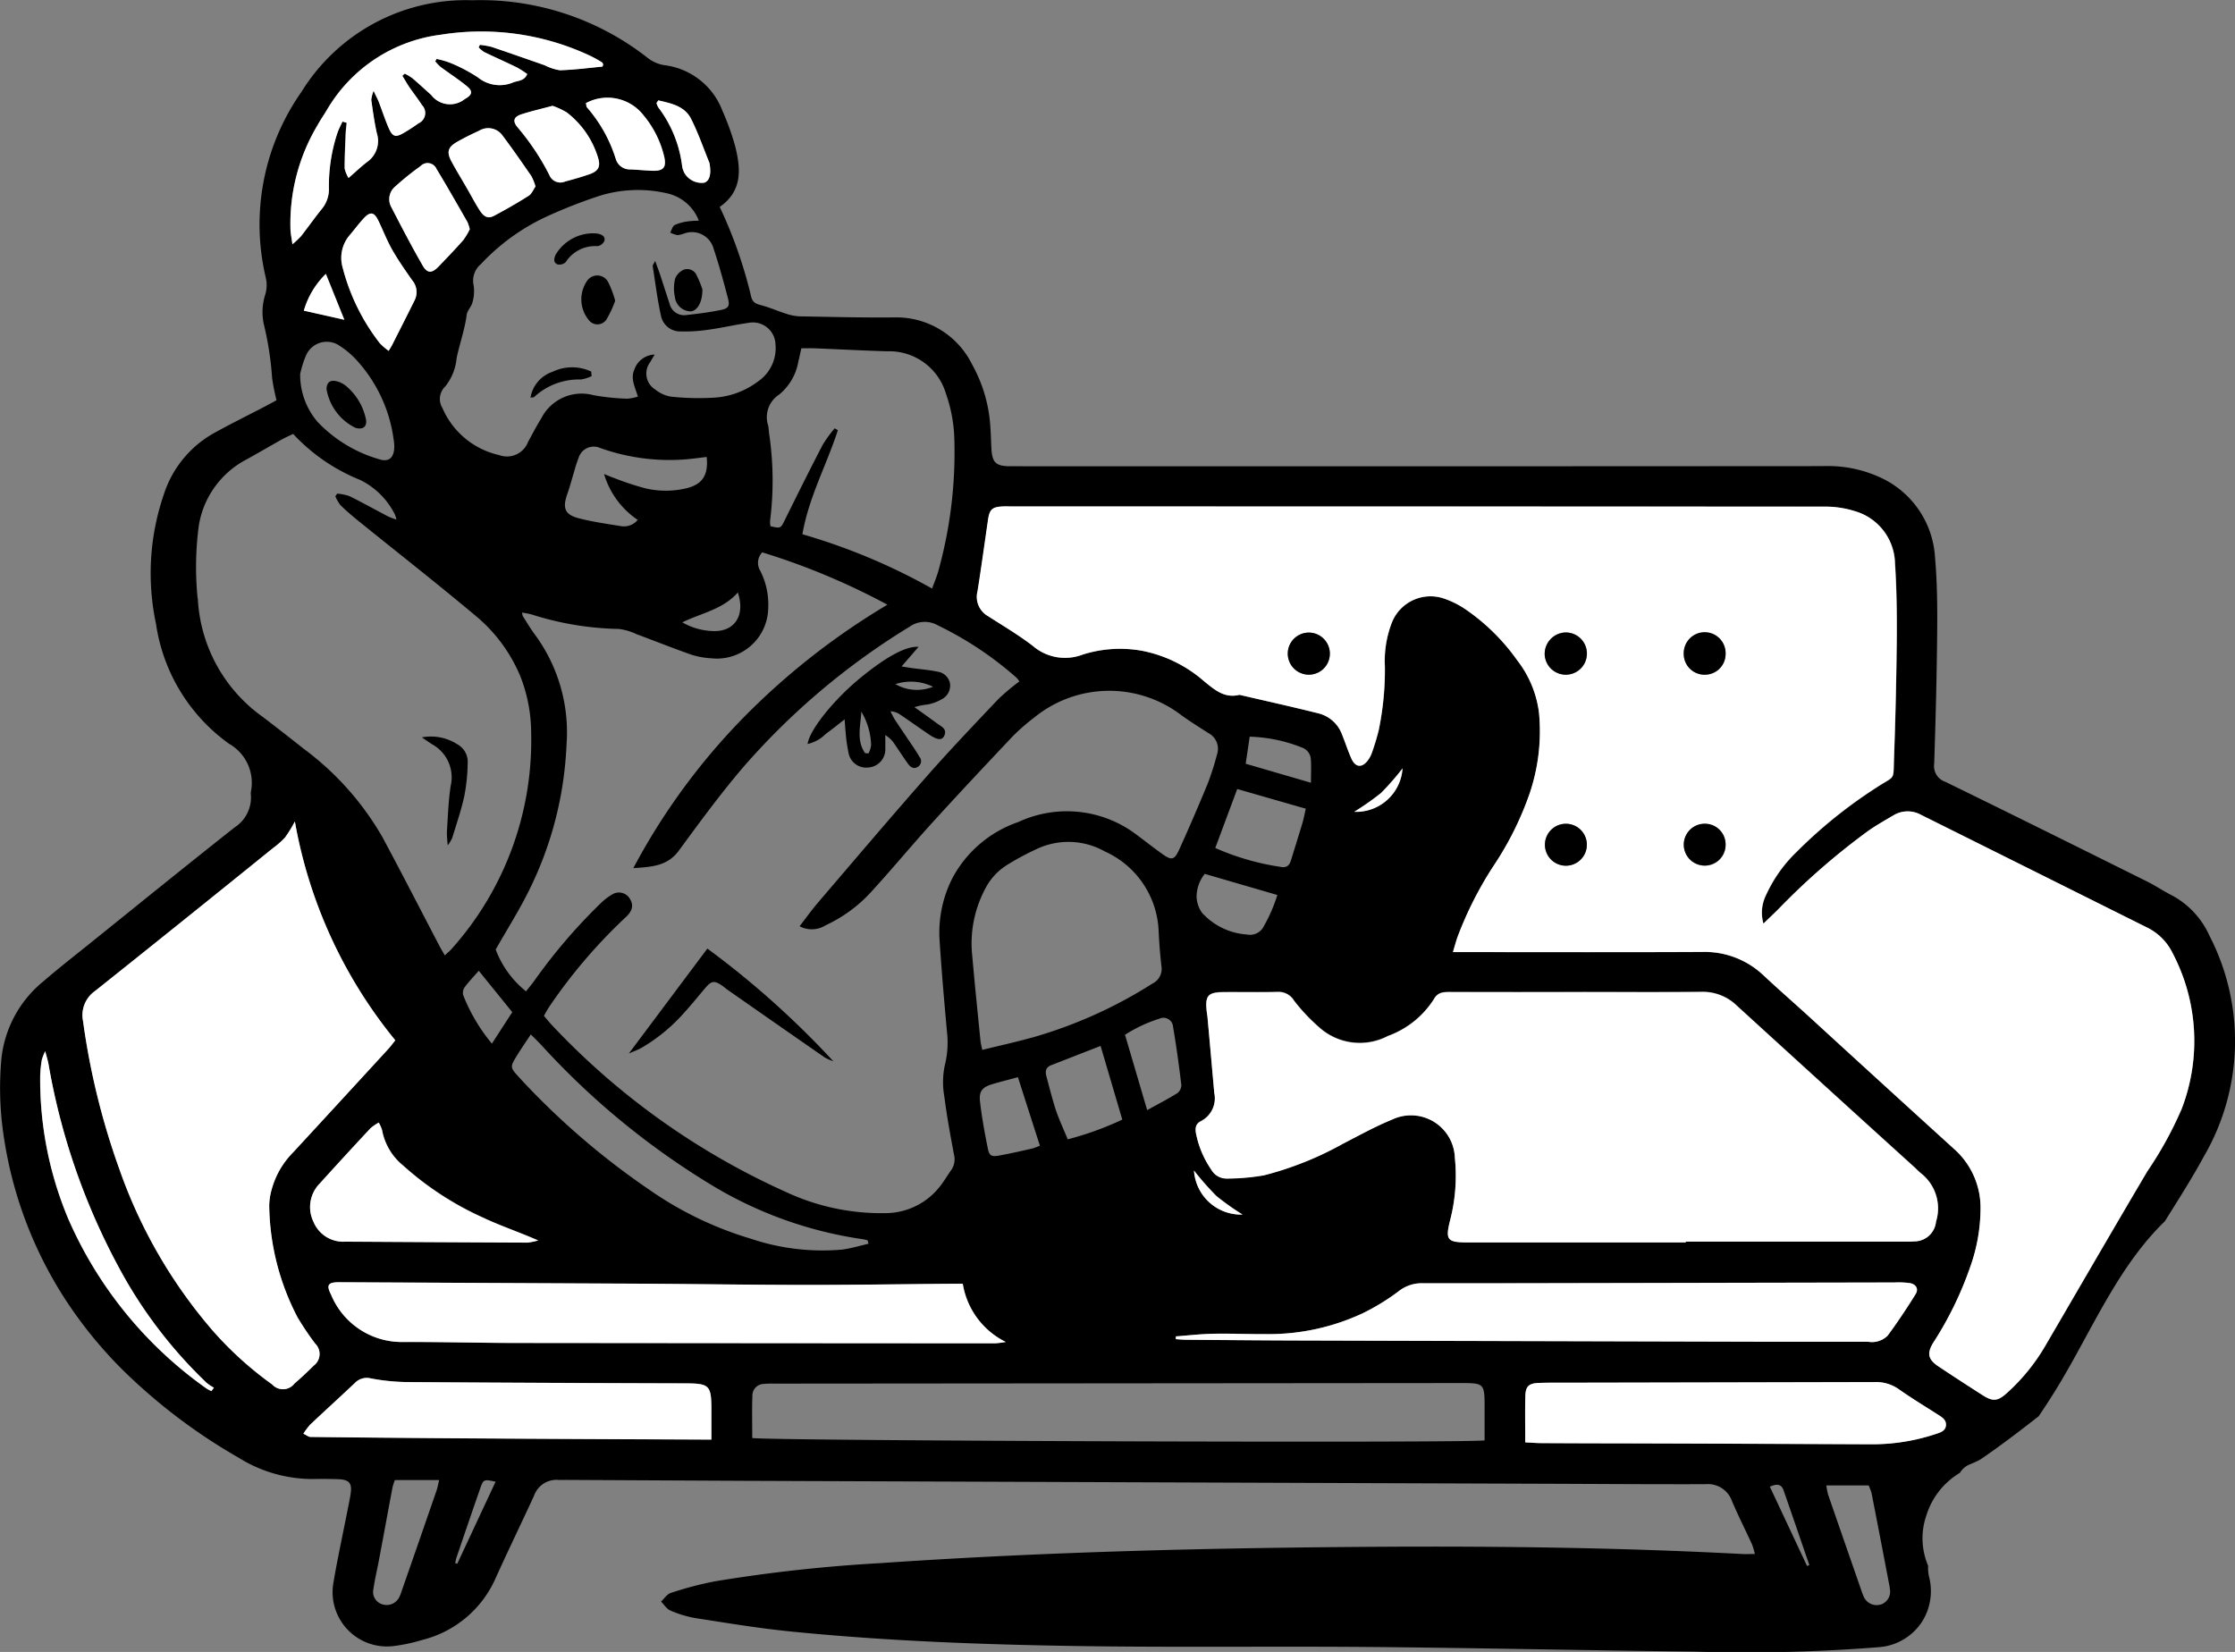 <svg xmlns="http://www.w3.org/2000/svg" width="122.951" height="90.882" viewBox="0 0 122.951 90.882">
  <rect x="0" y="0" width="122.951" height="90.882" fill="#808080" stroke="none"/>
  <g id="Group_3154" data-name="Group 3154" transform="translate(-555.213 -319.804)">
    <path id="Path_13117" data-name="Path 13117" d="M658.131,399.263q-6.918-.031-13.836-.051c-1.423,0-2.846-.006-4.269-.013-.27,0-.539-.023-.907-.041,0-.923-.017-1.747.007-2.571.015-.516.2-.681.738-.7.618-.021,1.239-.013,1.858-.014q8.3-.015,16.59-.034a2.184,2.184,0,0,1,1.351.389c.71.5,1.459.954,2.194,1.423.218.14.44.286.406.584s-.307.377-.544.456a11.071,11.071,0,0,1-3.587.57m.537,8.817a.775.775,0,0,1-.946-.475c-.067-.145-.113-.3-.166-.45q-.891-2.563-1.779-5.127a3.658,3.658,0,0,1-.094-.5h2.326a2.715,2.715,0,0,1,.162.432q.482,2.458.949,4.921a2.722,2.722,0,0,1,.056.339.744.744,0,0,1-.509.863m-4.045-2.124c-.674-1.435-1.347-2.871-2.047-4.361.4-.184.637-.136.752.193.479,1.37.947,2.745,1.42,4.117Zm-17.739-6.912c-.6.16-39.538.025-40.289-.129,0-.775-.019-1.57.009-2.363a.638.638,0,0,1,.636-.612,4.371,4.371,0,0,1,.55-.016l37.813-.032c1.242,0,1.278.037,1.28,1.275,0,.636,0,1.272,0,1.878m-53.1-5.357c-2.134,0-4.27-.061-6.4-.053a4.207,4.207,0,0,1-3.955-2.607c-.277-.537-.159-.684.453-.681q8.264.041,16.529.08c3.076.017,6.151.066,9.227.068,2.571,0,5.141-.04,7.712-.062.25,0,.5,0,.832,0a4.343,4.343,0,0,0,2.366,3.2,5.543,5.543,0,0,1-.586.074q-13.085-.007-26.172-.02M594.346,399c-7.42-.033-14.739-.06-22.056-.146-.1,0-.2-.088-.388-.177a3.911,3.911,0,0,1,.373-.5c.818-.772,1.653-1.527,2.468-2.3a.9.9,0,0,1,.868-.243,11.326,11.326,0,0,0,1.911.2c5.144.037,10.288.053,15.431.074,1.268.005,1.389.119,1.393,1.368,0,.544,0,1.089,0,1.723m-13.98,6.839-.11-.039a2.753,2.753,0,0,1,.067-.3c.435-1.276.868-2.552,1.313-3.825.172-.491.2-.492.84-.353-.709,1.519-1.41,3.018-2.11,4.516m-1.137-4.034q-.952,2.762-1.915,5.519a2.57,2.57,0,0,1-.122.32.775.775,0,0,1-.909.435.711.711,0,0,1-.529-.845c.078-.544.208-1.079.31-1.619.249-1.327.492-2.656.743-3.984a3.567,3.567,0,0,1,.128-.4h2.436c-.057.232-.084.41-.143.577m-9.039-5.836a19.347,19.347,0,0,1-3.261-2.951,27.434,27.434,0,0,1-5.143-8.887,40.11,40.11,0,0,1-2-8.145,1.623,1.623,0,0,1,.665-1.669q4.9-3.907,9.772-7.848a4.855,4.855,0,0,0,.671-.589,7.228,7.228,0,0,0,.541-.881,26.2,26.2,0,0,0,5.522,12.033c-.145.182-.261.346-.4.493q-2.608,2.841-5.222,5.675a4.623,4.623,0,0,0-1.185,2.065,3.26,3.26,0,0,0-.128.877,13.629,13.629,0,0,0,1.567,6.149,15.91,15.91,0,0,0,.959,1.424.8.8,0,0,1-.081,1.219c-.34.341-.693.671-1.057.985a.8.8,0,0,1-1.226.049m-3.346.364a2.063,2.063,0,0,1-.278-.15,22.368,22.368,0,0,1-7.6-9.339,19.8,19.8,0,0,1-1.54-7.851,6.393,6.393,0,0,1,.091-.889,2.866,2.866,0,0,1,.186-.472c.087.339.145.522.18.71a36.519,36.519,0,0,0,4.247,11.868,25.327,25.327,0,0,0,4.451,5.668,2.763,2.763,0,0,0,.4.267Zm-.751-43.6a17.236,17.236,0,0,1,.06-3.984,5,5,0,0,1,2.631-3.67c.643-.354,1.276-.728,1.917-1.086.2-.111.4-.2.646-.317a10.2,10.2,0,0,0,3.677,2.528,4.2,4.2,0,0,1,1.917,1.9,2.4,2.4,0,0,1,.091.283,3.693,3.693,0,0,1-.452-.166c-.712-.372-1.413-.765-2.133-1.121a2.707,2.707,0,0,0-.679-.139c-.034.048-.067.1-.1.147a2.084,2.084,0,0,0,.282.487c.309.306.643.589.981.863,2.124,1.717,4.275,3.4,6.369,5.154a8.64,8.64,0,0,1,2.539,3.384,8.523,8.523,0,0,1,.6,3.1,17.2,17.2,0,0,1-4.343,11.877c-.1.121-.228.221-.407.392-.116-.207-.216-.372-.306-.542-1.042-1.993-2.067-3.995-3.131-5.975A15.9,15.9,0,0,0,571.924,361q-1.107-.878-2.228-1.735a8.506,8.506,0,0,1-3.6-6.527m6.594-26.073c.155-.281.342-.545.506-.821a8.479,8.479,0,0,1,6.278-4.135,14.081,14.081,0,0,1,8.2,1.161,6.849,6.849,0,0,1,.661.367c.032.019.039.077.058.117-.016.04-.031.11-.052.112-.773.075-1.546.175-2.321.2a2.648,2.648,0,0,1-.841-.273c-.975-.339-1.947-.683-2.924-1.011a4.357,4.357,0,0,0-.647-.114l-.069.139a1.612,1.612,0,0,0,.3.253c.6.29,1.207.559,1.805.851a5.56,5.56,0,0,1,.57.365c-.171.391-.509.356-.771.456a1.894,1.894,0,0,1-1.939-.269,8.766,8.766,0,0,0-1.518-.8,4.751,4.751,0,0,0-.761-.221l-.075.133a2.381,2.381,0,0,0,.285.3c.478.355.981.68,1.441,1.055.361.293.315.488-.1.719a1.294,1.294,0,0,1-1.852-.226c-.343-.306-.678-.62-1.027-.918a3,3,0,0,0-.426-.255l-.131.118c.122.2.236.4.367.6.233.341.491.667.712,1.014a.616.616,0,0,1-.187.994,9.509,9.509,0,0,1-.807.527c-.463.27-.624.225-.843-.28-.2-.462-.355-.945-.536-1.415-.062-.159-.145-.309-.289-.614a1.858,1.858,0,0,0-.128.5c.089.613.171,1.229.307,1.832a1.41,1.41,0,0,1-.536,1.582c-.326.248-.62.533-1.021.88a1.78,1.78,0,0,1-.213-.527c0-.64.032-1.281.058-1.923.008-.2.035-.39.055-.587l-.225-.064c-.1.215-.211.424-.287.646a9.251,9.251,0,0,0-.463,3.052,1.7,1.7,0,0,1-.4,1.131c-.389.482-.745.99-1.127,1.479a5.185,5.185,0,0,1-.48.452c-.049-.356-.093-.569-.106-.785a10.549,10.549,0,0,1,1.5-5.787m17.947-.5a5.525,5.525,0,0,1,1.106,2.194c.164.645-.02.862-.673.831-.389-.016-.777-.055-1.166-.073a.8.8,0,0,1-.8-.549,7.9,7.9,0,0,0-1.592-2.862c-.04-.045-.034-.126-.06-.237a2.508,2.508,0,0,1,3.183.7m.8-.846c.693.167,1.439.3,1.8,1.024.39.773.674,1.6,1,2.4a.549.549,0,0,1,.026.134c.076.545-.024.864-.3.97a1.1,1.1,0,0,1-1.1-.54,1.211,1.211,0,0,1-.124-.389,6.68,6.68,0,0,0-1.308-3.212,1.017,1.017,0,0,1-.1-.243l.1-.146m-7.52.765c.544-.175,1.1-.3,1.7-.464a3.9,3.9,0,0,1,.792.369,4.939,4.939,0,0,1,1.7,2.449c.168.52.042.772-.477.95-.434.15-.876.276-1.32.394a.652.652,0,0,1-.869-.352,13.408,13.408,0,0,0-1.751-2.63c-.292-.35-.212-.576.225-.717m.538,3.406a2.954,2.954,0,0,1,.224.563c-.118.169-.206.406-.375.513-.617.392-1.253.756-1.9,1.1-.327.175-.557.08-.8-.3s-.458-.793-.687-1.188c-.286-.5-.585-.982-.856-1.485-.283-.524-.213-.792.288-1.082.4-.229.809-.429,1.223-.622a.966.966,0,0,1,1.292.268c.547.729,1.068,1.48,1.585,2.231M576.74,331.2a.905.905,0,0,1,.215-1.136,15.2,15.2,0,0,1,1.393-1.122.534.534,0,0,1,.88.158c.585.96,1.137,1.941,1.7,2.918a2.428,2.428,0,0,1,.128.4,3.447,3.447,0,0,1-.351.59c-.44.5-.9.979-1.364,1.459-.36.376-.618.389-.875-.057-.605-1.052-1.166-2.131-1.723-3.211m.053,7.566c-.052.1-.114.2-.2.341a3.442,3.442,0,0,1-.487-.42,11.365,11.365,0,0,1-2.044-4.162,1.919,1.919,0,0,1,.4-1.8c.252-.3.485-.611.749-.9.367-.4.583-.362.814.116.26.535.475,1.1.767,1.611.327.574.709,1.119,1.089,1.663a1,1,0,0,1,.147,1.092c-.406.82-.82,1.637-1.233,2.452m-4.866-1.868a4.609,4.609,0,0,1,1.211-2.023c.351.871.677,1.679,1.016,2.522l-2.227-.5m.106,2.494a1.241,1.241,0,0,1,1.848-.562,4.777,4.777,0,0,1,1.075.943,8.036,8.036,0,0,1,1.912,4.257,2.149,2.149,0,0,1,.029.41c-.024.573-.314.816-.854.631a7.554,7.554,0,0,1-3.364-2.047,3.985,3.985,0,0,1-.958-2.634,5.632,5.632,0,0,1,.312-1m23.215-3.187c.12.456.044.579-.431.673-.605.122-1.221.2-1.836.266a.822.822,0,0,1-.941-.629c-.182-.545-.354-1.092-.534-1.636-.068-.2-.146-.4-.258-.713-.086.181-.141.239-.134.287.146.927.26,1.861.464,2.776a1.071,1.071,0,0,0,1.078.82,8.633,8.633,0,0,0,1.5-.092c.75-.1,1.49-.277,2.238-.381a1.243,1.243,0,0,1,1.474,1.174,2.216,2.216,0,0,1-.936,2.033,4.456,4.456,0,0,1-2.556.915,14.155,14.155,0,0,1-2.259-.062,1.834,1.834,0,0,1-.859-.39,1.029,1.029,0,0,1-.287-1.5c.077-.136.159-.269.251-.424a1.218,1.218,0,0,0-1.117.826c-.222.5.03.938.194,1.484a2.447,2.447,0,0,1-.592.118,13.11,13.11,0,0,1-1.845-.192A2.488,2.488,0,0,0,585,342.8c-.265.429-.5.877-.739,1.321a1.241,1.241,0,0,1-1.59.719,4.455,4.455,0,0,1-3.117-2.585.95.95,0,0,1,.156-1.193,2.935,2.935,0,0,0,.624-1.562c.164-.794.449-1.562.552-2.378.03-.236.261-.442.317-.681a2.175,2.175,0,0,0,.065-.938,1.188,1.188,0,0,1,.4-1.169,11.623,11.623,0,0,1,3.543-2.582,27.554,27.554,0,0,1,3.007-1.182,7.131,7.131,0,0,1,3.746-.117,2.433,2.433,0,0,1,1.693,1.492,5.233,5.233,0,0,0-.605.039,2.558,2.558,0,0,0-.723.2c-.122.064-.167.274-.246.418a1.537,1.537,0,0,0,.413.139,1.849,1.849,0,0,0,.4-.106,1.232,1.232,0,0,1,1.575.858c.3.892.546,1.8.784,2.711m3.874,3.5c.058-.22.1-.445.167-.738.283,0,.509-.008.734,0,1.331.054,2.66.125,3.99.164a3.251,3.251,0,0,1,3.23,2.328,8.185,8.185,0,0,1,.46,2.417,24.39,24.39,0,0,1-.881,7.356c-.086.3-.208.588-.34.953a33.588,33.588,0,0,0-7.134-2.988c.355-2.06,1.345-3.833,1.95-5.727l-.176-.1a7.23,7.23,0,0,0-.662.912c-.708,1.364-1.391,2.741-2.073,4.117-.238.479-.226.486-.795.357a1.2,1.2,0,0,1-.021-.315,17.578,17.578,0,0,0-.057-4.8c-.012-.137-.024-.275-.046-.411a1.48,1.48,0,0,1,.6-1.717,3,3,0,0,0,1.055-1.812m-3.327,12.7c.428,1.292-.2,2.176-1.387,2.122a3.611,3.611,0,0,1-1.668-.479c1.08-.527,2.228-.707,3.055-1.643m-2.74-5.756a4.881,4.881,0,0,1-2.385.016,16.3,16.3,0,0,1-1.689-.561c-.143-.049-.282-.111-.545-.215a4.617,4.617,0,0,0,1.85,2.522.979.979,0,0,1-.938.34c-.768-.123-1.542-.233-2.294-.427-.782-.2-.914-.56-.64-1.34.145-.41.253-.831.381-1.247a7.283,7.283,0,0,1,.232-.717.875.875,0,0,1,1.2-.563,11.342,11.342,0,0,0,4.806.615c.334-.032.668-.078,1.046-.124.106.965-.218,1.48-1.025,1.7m-9.289,32.433c-.514-.557-.509-.57-.107-1.223.225-.365.469-.717.747-1.14.238.239.417.409.584.59a42.288,42.288,0,0,0,9.15,7.568,22.12,22.12,0,0,0,8.543,3.11,2.06,2.06,0,0,1,.254.064l.045.185c-.483.11-.962.257-1.451.321a12.351,12.351,0,0,1-5.024-.6,19.471,19.471,0,0,1-5.616-2.717,41.549,41.549,0,0,1-7.124-6.154m-3-4.961c.214-.293.469-.555.777-.907l1.843,2.275c-.379.588-.734,1.136-1.12,1.731a9.658,9.658,0,0,1-1.578-2.662.532.532,0,0,1,.078-.437m1.11,12.715c.748.345,1.526.626,2.29.937.164.067.329.137.648.27a3.7,3.7,0,0,1-.573.12q-5.02-.021-10.041-.053a1.768,1.768,0,0,1-1.753-1.1,1.848,1.848,0,0,1,.356-2.106q1.385-1.531,2.792-3.039a2.8,2.8,0,0,1,.45-.306,1.883,1.883,0,0,1,.177.4,3.3,3.3,0,0,0,1.171,1.969,16.987,16.987,0,0,0,4.484,2.9m29.259-29.727a1.364,1.364,0,0,1,.146.194,12.432,12.432,0,0,0-1.147.961c-1.342,1.415-2.689,2.828-3.977,4.292-2.017,2.292-3.992,4.623-5.978,6.943-.339.4-.641.824-.989,1.272a1.42,1.42,0,0,0,1.432-.052,7.837,7.837,0,0,0,2.49-1.819c1.164-1.267,2.261-2.6,3.419-3.87,1.436-1.58,2.9-3.136,4.363-4.686a11.027,11.027,0,0,1,1.192-1.044,6.528,6.528,0,0,1,8.1-.144c.484.35.99.666,1.493.988a.974.974,0,0,1,.474,1.18,14.987,14.987,0,0,1-.5,1.572q-.758,1.847-1.583,3.665c-.263.578-.418.6-.942.223-.486-.346-.954-.718-1.433-1.073a6.337,6.337,0,0,0-6.47-.674,6.492,6.492,0,0,0-3.634,3.1,6.6,6.6,0,0,0-.695,3.471c.107,1.65.251,3.3.4,4.944a5.212,5.212,0,0,1-.123,1.9,4.475,4.475,0,0,0-.018,1.7c.136,1.069.332,2.132.531,3.192a1.035,1.035,0,0,1-.157.846c-.2.282-.373.58-.584.851a3.81,3.81,0,0,1-3.033,1.514,12.4,12.4,0,0,1-5.477-1.166,40.345,40.345,0,0,1-12.824-9.13c-.157-.166-.3-.344-.483-.555a5.619,5.619,0,0,1,.307-.527,29.125,29.125,0,0,1,4.148-4.863c.41-.357.487-.685.289-1.023a.7.7,0,0,0-.949-.293,3.29,3.29,0,0,0-.657.493,30.653,30.653,0,0,0-3.711,4.339c-.134.179-.278.351-.414.522a5.353,5.353,0,0,1-1.668-2.3c.633-1.115,1.311-2.183,1.864-3.313a19.858,19.858,0,0,0,2.032-7.952,9.067,9.067,0,0,0-1.721-6.036c-.248-.33-.457-.688-.681-1.035a.776.776,0,0,1-.042-.2,4.639,4.639,0,0,1,.515.1,16.789,16.789,0,0,0,4.807.8,3.1,3.1,0,0,1,.975.288c1.011.374,2.011.776,3.028,1.132a4.378,4.378,0,0,0,1.082.194,2.824,2.824,0,0,0,3.133-2.753,4.094,4.094,0,0,0-.44-2.065.833.833,0,0,1,.11-1.01,37.982,37.982,0,0,1,6.887,2.88,39.161,39.161,0,0,0-7.939,6.232,35.812,35.812,0,0,0-6.038,8.26c1.046-.068,1.879-.119,2.5-.958,1.127-1.535,2.253-3.077,3.486-4.526a39.082,39.082,0,0,1,9.216-7.8,1.443,1.443,0,0,1,1.551-.071,19.056,19.056,0,0,1,4.342,2.894m18.569,7.35a14.61,14.61,0,0,0,1.47-1.029,14.221,14.221,0,0,0,1.187-1.357,2.556,2.556,0,0,1-2.657,2.386m-4.236,4.589a8.6,8.6,0,0,1-.817,1.843.854.854,0,0,1-.857.331,3.662,3.662,0,0,1-2.469-1.194,1.63,1.63,0,0,1-.3-.878,2.041,2.041,0,0,1,.448-1.264l3.992,1.162m-1.739-7.217c.071-.477.138-.933.22-1.492a8.41,8.41,0,0,1,2.883.6.732.732,0,0,1,.48.619c.031.4.008.807.008,1.315l-3.591-1.046m3.307,2.473c-.074.324-.121.586-.2.841-.2.66-.406,1.314-.606,1.972-.081.269-.206.445-.536.395a13.976,13.976,0,0,1-3.638-1.045c.412-1.108.794-2.131,1.208-3.245l3.768,1.082m33.446,23.8c-.183.015-.367.01-.552.01H647.948v.041H635.959c-1.146,0-1.245-.132-.967-1.241a9.754,9.754,0,0,0,.255-3.417,2.416,2.416,0,0,0-3.449-2.1c-.932.379-1.819.873-2.716,1.334a18.073,18.073,0,0,1-4.338,1.733,12.2,12.2,0,0,1-2.044.179.97.97,0,0,1-.856-.5,5.33,5.33,0,0,1-.829-1.95c-.06-.294-.047-.555.256-.707a1.414,1.414,0,0,0,.741-1.563q-.184-2.093-.374-4.184c-.008-.092-.029-.182-.038-.273-.1-.889.055-1.078.943-1.084.987-.008,1.975.014,2.962-.01a.992.992,0,0,1,.9.485,10.124,10.124,0,0,0,1.361,1.448,3.335,3.335,0,0,0,3.8.492,5.017,5.017,0,0,0,2.534-2.033c.212-.376.523-.386.877-.386q3.687.007,7.372,0c2.159,0,4.318.012,6.477-.008a2.683,2.683,0,0,1,1.927.753q4.908,4.484,9.835,8.947a3.622,3.622,0,0,0,.3.281,2.448,2.448,0,0,1,.829,2.661,1.2,1.2,0,0,1-1.229,1.084M620.9,384.2a16.031,16.031,0,0,0,1.232,1.4,14.1,14.1,0,0,0,1.439,1.021A2.589,2.589,0,0,1,620.9,384.2m1.041,8.979c.964-.019,1.928.024,2.893.019a12.2,12.2,0,0,0,5.341-1.144,12.066,12.066,0,0,0,1.988-1.218,2.032,2.032,0,0,1,1.321-.436c3.605.005,7.211-.006,10.815-.012q7.579-.015,15.155-.031a4.79,4.79,0,0,1,.823.034c.344.061.5.319.318.608-.482.778-.991,1.543-1.535,2.281a1.222,1.222,0,0,1-1.078.338c-1.676-.005-3.352,0-5.028,0q-13.363-.033-26.728-.07c-1.928-.007-3.857-.025-5.786-.041-.18,0-.361-.02-.54-.031l0-.15c.682-.05,1.361-.131,2.043-.144m-2.906-17.354a.533.533,0,0,1,.709.467c.179,1.061.326,2.128.455,3.2a.57.57,0,0,1-.22.449c-.5.312-1.024.582-1.66.933l-1.22-4.144a7.9,7.9,0,0,1,1.936-.9m-6.62,7a3.144,3.144,0,0,1-.409.155c-.6.137-1.2.274-1.813.386-.441.08-.557.026-.643-.4-.172-.852-.329-1.71-.427-2.572-.065-.566.131-.789.675-.952.473-.141.955-.26,1.411-.383.414,1.29.8,2.5,1.207,3.762m4.533-1.429a17.142,17.142,0,0,1-3,1.084c-.229-.559-.471-1.07-.65-1.6-.2-.607-.352-1.233-.52-1.852-.072-.266-.057-.5.251-.623.874-.339,1.745-.681,2.726-1.063l1.195,4.057m-5.035-4.5c-.856.239-1.727.429-2.67.661-.053-.262-.091-.392-.1-.525-.151-1.528-.312-3.056-.443-4.588a6.4,6.4,0,0,1,.728-3.792,3.324,3.324,0,0,1,1.21-1.289,15.144,15.144,0,0,1,1.695-.9,4.079,4.079,0,0,1,3.649.175,5.019,5.019,0,0,1,2.965,4.39c.031.641.08,1.283.154,1.921a.9.9,0,0,1-.49.956,25.143,25.143,0,0,1-6.693,2.994m-2.926-24.552c.21-1.314.389-2.635.581-3.953.082-.561.232-.7.8-.726.183-.009.367,0,.551,0q22.323,0,44.646.01a5.437,5.437,0,0,1,1.687.249,3.051,3.051,0,0,1,2.207,2.871c.091,1.374.107,2.755.094,4.132q-.03,3.274-.15,6.544c-.047,1.32.087.967-.922,1.628a26.2,26.2,0,0,0-4.446,3.577,7.764,7.764,0,0,0-1.693,2.409,2.167,2.167,0,0,0-.124,1.531c.325-.314.571-.546.812-.784a38.171,38.171,0,0,1,4.98-4.338c.433-.3.893-.561,1.348-.828a1.507,1.507,0,0,1,1.515-.046q6.227,3.1,12.452,6.208a3.04,3.04,0,0,1,1.387,1.382,10.4,10.4,0,0,1,.51,8.6,20.537,20.537,0,0,1-1.89,3.432c-1.892,3.2-3.756,6.422-5.631,9.633a10.784,10.784,0,0,1-2.082,2.553c-.511.464-.776.492-1.345.128q-1.218-.778-2.424-1.58c-.58-.386-.658-.722-.276-1.333a19.172,19.172,0,0,0,2.016-4.138,9.672,9.672,0,0,0,.57-3.172,4.321,4.321,0,0,0-1.437-3.306q-4.053-3.682-8.09-7.384c-.8-.727-1.611-1.436-2.4-2.172a4.7,4.7,0,0,0-3.376-1.3c-4.272.021-8.544.008-12.816.008h-.908c.115-.375.179-.635.273-.882a20.081,20.081,0,0,1,1.962-3.861,17.39,17.39,0,0,0,1.992-3.995,10.681,10.681,0,0,0,.513-4.415,5.856,5.856,0,0,0-1.2-2.9,11.293,11.293,0,0,0-2.771-2.756,4.939,4.939,0,0,0-1.216-.628,2.286,2.286,0,0,0-2.906,1.3,5.838,5.838,0,0,0-.387,2.431,16.479,16.479,0,0,1-.338,3.489,12.478,12.478,0,0,1-.378,1.25,1.534,1.534,0,0,1-.227.424c-.315.415-.676.387-.892-.09-.2-.439-.342-.9-.525-1.345a1.859,1.859,0,0,0-1.287-1.156c-1.445-.362-2.9-.683-4.352-1.022-.82.207-1.356-.266-1.939-.738a7.3,7.3,0,0,0-3.424-1.685,6.809,6.809,0,0,0-3.272.213,2.713,2.713,0,0,1-2.737-.483c-.783-.6-1.634-1.1-2.466-1.637a1.219,1.219,0,0,1-.577-1.354m52.29,53.589a3.915,3.915,0,0,1-.306-1.507,3.847,3.847,0,0,1,.16-1.092l.008-.025c.019-.06.037-.122.058-.182a4.167,4.167,0,0,1,1.77-2.263c.023-.013.044-.028.066-.043a1.108,1.108,0,0,1,.588-.477c.17-.069.335-.147.5-.229,1.113-.755,2.18-1.573,3.241-2.4.432-.64.852-1.29,1.243-1.951,1.8-3.045,3.192-6.346,5.7-8.779.736-1.181,1.488-2.351,2.149-3.571a12.628,12.628,0,0,0,.293-12.157,4.68,4.68,0,0,0-2.09-2.217c-.449-.228-.869-.515-1.321-.74-3.7-1.839-7.4-3.68-11.117-5.493a.909.909,0,0,1-.605-.991c.081-2.432.143-4.867.165-7.3.012-1.354,0-2.714-.12-4.06a5.161,5.161,0,0,0-2.948-4.361,6.89,6.89,0,0,0-3.206-.652q-22.047.015-44.1.007c-.229,0-.459,0-.688,0-.728-.02-.92-.209-.966-.955-.022-.366-.025-.735-.053-1.1a8.037,8.037,0,0,0-1.011-3.548,4.643,4.643,0,0,0-4.238-2.586c-1.745.019-3.491-.027-5.237-.058a2.633,2.633,0,0,1-.728-.135c-.476-.15-.935-.358-1.417-.482-.274-.071-.449-.155-.528-.444a24.966,24.966,0,0,0-1.736-4.96c1.274-.882,1.159-2.116.846-3.36a14.248,14.248,0,0,0-.7-1.94,3.929,3.929,0,0,0-3.206-2.5,2,2,0,0,1-.866-.369,14.882,14.882,0,0,0-9.681-3.2,10.625,10.625,0,0,0-9.4,5.039,12.678,12.678,0,0,0-1.959,10.242,1.827,1.827,0,0,1-.022.874,3.183,3.183,0,0,0-.1,1.631,17.462,17.462,0,0,1,.464,2.981,11.174,11.174,0,0,0,.244,1.239c-.228.123-.426.231-.626.337-.957.5-1.926.975-2.868,1.5A5.948,5.948,0,0,0,564.227,347a13.362,13.362,0,0,0-.43,7.134,9.858,9.858,0,0,0,4.016,6.588,2.47,2.47,0,0,1,1.2,2.654.572.572,0,0,0,0,.137,1.954,1.954,0,0,1-.893,1.81c-2.667,2.107-5.307,4.247-7.954,6.378-.858.691-1.73,1.369-2.563,2.089a6.343,6.343,0,0,0-2.312,4.254,17.809,17.809,0,0,0,.147,4.4,22.5,22.5,0,0,0,3.489,9.033,23.928,23.928,0,0,0,2.974,3.634,31.219,31.219,0,0,0,6.458,4.9,7.669,7.669,0,0,0,4.117,1.162q.654-.013,1.309.009c.658.021.813.214.709.858-.036.227-.083.453-.128.677-.274,1.4-.579,2.789-.817,4.192a2.99,2.99,0,0,0,3.346,3.45,9.4,9.4,0,0,0,1.548-.334,5.985,5.985,0,0,0,4.026-3.377c.688-1.528,1.424-3.035,2.123-4.559a1.309,1.309,0,0,1,1.345-.867c.16.007.321,0,.482,0q4.926.026,9.853.05,22.047.084,44.095.162c2.894.011,5.788.031,8.682.023a1.4,1.4,0,0,1,1.444.933c.342.8.736,1.582,1.1,2.375a4.1,4.1,0,0,1,.158.533c-.294,0-.5.01-.7,0-6.539-.344-13.083-.434-19.63-.4-9.257.053-18.509.265-27.747.9a84.98,84.98,0,0,0-9.172,1.01,19.512,19.512,0,0,0-2.39.633c-.207.065-.358.311-.534.475.169.169.31.407.514.492a6.011,6.011,0,0,0,1.38.417c1.746.271,3.493.562,5.25.737,5.26.526,10.541.72,15.823.8,5.419.082,10.839.005,16.259.054,5.879.053,11.757.187,17.636.251a92.235,92.235,0,0,0,10.12-.242,3.106,3.106,0,0,0,2.4-1.421,3.153,3.153,0,0,0,.374-2.451,2.2,2.2,0,0,1-.052-.606"/>
    <path id="Path_13118" data-name="Path 13118" d="M644.253,354.477a1.135,1.135,0,0,0,1.17-1.1,1.151,1.151,0,1,0-1.17,1.1m1.171,9.359a1.15,1.15,0,1,0-1.188,1.15,1.128,1.128,0,0,0,1.188-1.15M623.652,353.3a1.157,1.157,0,1,0-1.173,1.174,1.144,1.144,0,0,0,1.173-1.174m12.969,11.684a1.153,1.153,0,1,0,.033-2.306,1.153,1.153,0,1,0-.033,2.306m.008-12.831a1.161,1.161,0,1,0,.018,2.323,1.161,1.161,0,0,0-.018-2.323M647.5,368.173c.325-.314.571-.546.812-.784a38.162,38.162,0,0,1,4.98-4.337c.433-.3.893-.562,1.348-.829a1.507,1.507,0,0,1,1.515-.046q6.225,3.1,12.451,6.208A3.043,3.043,0,0,1,670,369.768a10.394,10.394,0,0,1,.509,8.6,20.458,20.458,0,0,1-1.889,3.432c-1.892,3.2-3.756,6.422-5.631,9.633a10.792,10.792,0,0,1-2.082,2.553c-.511.464-.776.492-1.345.128q-1.22-.778-2.425-1.579c-.58-.387-.657-.723-.275-1.333a19.262,19.262,0,0,0,2.016-4.139,9.671,9.671,0,0,0,.569-3.172,4.317,4.317,0,0,0-1.436-3.306q-4.053-3.682-8.09-7.384c-.8-.727-1.611-1.436-2.4-2.172a4.692,4.692,0,0,0-3.375-1.3c-4.272.021-8.544.008-12.816.008h-.908c.115-.375.178-.635.273-.882A20.019,20.019,0,0,1,632.654,365,17.418,17.418,0,0,0,634.646,361a10.7,10.7,0,0,0,.513-4.415,5.877,5.877,0,0,0-1.2-2.9,11.311,11.311,0,0,0-2.771-2.756,4.942,4.942,0,0,0-1.216-.628,2.289,2.289,0,0,0-2.907,1.3,5.854,5.854,0,0,0-.386,2.431,16.43,16.43,0,0,1-.339,3.49,12.636,12.636,0,0,1-.377,1.25,1.545,1.545,0,0,1-.227.423c-.315.415-.676.387-.892-.09-.2-.438-.342-.9-.525-1.345a1.859,1.859,0,0,0-1.287-1.155c-1.445-.362-2.9-.684-4.352-1.022-.821.206-1.356-.267-1.94-.739a7.275,7.275,0,0,0-3.422-1.684,6.8,6.8,0,0,0-3.272.212,2.71,2.71,0,0,1-2.737-.483c-.783-.6-1.635-1.105-2.466-1.637a1.218,1.218,0,0,1-.577-1.354c.21-1.314.389-2.634.581-3.952.082-.562.232-.7.8-.727.183-.009.367,0,.55,0q22.325,0,44.647.01a5.434,5.434,0,0,1,1.687.249,3.051,3.051,0,0,1,2.206,2.871c.092,1.374.108,2.755.1,4.132q-.031,3.274-.15,6.544c-.047,1.32.087.967-.922,1.628a26.213,26.213,0,0,0-4.446,3.577,7.745,7.745,0,0,0-1.692,2.409,2.168,2.168,0,0,0-.124,1.531" transform="translate(4.717 2.445)" fill="#fff"/>
    <path id="Path_13119" data-name="Path 13119" d="M642.176,383.369H630.187c-1.146,0-1.245-.133-.967-1.241a9.761,9.761,0,0,0,.255-3.418,2.416,2.416,0,0,0-3.449-2.1c-.932.38-1.819.874-2.716,1.335a18.074,18.074,0,0,1-4.338,1.733,12.084,12.084,0,0,1-2.045.178.966.966,0,0,1-.855-.494,5.309,5.309,0,0,1-.83-1.951c-.06-.294-.047-.554.256-.707a1.412,1.412,0,0,0,.741-1.562q-.184-2.093-.374-4.184c-.008-.092-.029-.182-.038-.273-.1-.889.055-1.078.941-1.084.988-.008,1.976.014,2.963-.01a.99.99,0,0,1,.9.485,10.117,10.117,0,0,0,1.361,1.447,3.335,3.335,0,0,0,3.8.493,5.019,5.019,0,0,0,2.534-2.035c.212-.376.523-.386.877-.385q3.687.007,7.372,0c2.16,0,4.318.013,6.478-.008a2.683,2.683,0,0,1,1.927.753q4.908,4.484,9.835,8.947a3.824,3.824,0,0,0,.3.281,2.448,2.448,0,0,1,.829,2.66,1.2,1.2,0,0,1-1.229,1.084c-.183.015-.367.009-.552.009H642.176Z" transform="translate(5.772 4.79)" fill="#fff"/>
    <path id="Path_13120" data-name="Path 13120" d="M571.037,361.037a26.188,26.188,0,0,0,5.523,12.033c-.146.182-.262.346-.4.493q-2.606,2.841-5.222,5.675a4.617,4.617,0,0,0-1.185,2.065,3.355,3.355,0,0,0-.128.877,13.645,13.645,0,0,0,1.566,6.147,15.825,15.825,0,0,0,.96,1.425.8.8,0,0,1-.081,1.219q-.51.511-1.057.985a.8.8,0,0,1-1.226.048,19.338,19.338,0,0,1-3.262-2.95,27.431,27.431,0,0,1-5.142-8.887,40.064,40.064,0,0,1-2-8.145,1.624,1.624,0,0,1,.665-1.669q4.9-3.907,9.772-7.848a4.925,4.925,0,0,0,.671-.589,7.162,7.162,0,0,0,.541-.881" transform="translate(0.399 3.967)" fill="#fff"/>
    <path id="Path_13121" data-name="Path 13121" d="M606.59,384.241a4.338,4.338,0,0,0,2.366,3.2,5.886,5.886,0,0,1-.588.075q-13.085-.007-26.171-.02c-2.135,0-4.27-.061-6.405-.053a4.208,4.208,0,0,1-3.955-2.607c-.276-.537-.159-.684.453-.681q8.266.041,16.529.08c3.076.017,6.152.066,9.228.068,2.571,0,5.141-.039,7.712-.062.25,0,.5,0,.832,0" transform="translate(1.586 6.191)" fill="#fff"/>
    <path id="Path_13122" data-name="Path 13122" d="M614.218,387.134c.681-.05,1.361-.132,2.043-.143.964-.019,1.928.024,2.893.019a12.237,12.237,0,0,0,5.341-1.144,11.942,11.942,0,0,0,1.988-1.219,2.04,2.04,0,0,1,1.322-.435c3.605.005,7.21-.006,10.815-.012q7.577-.016,15.154-.031a4.679,4.679,0,0,1,.823.034c.345.061.5.319.319.608-.482.778-.992,1.543-1.535,2.28a1.219,1.219,0,0,1-1.077.339c-1.676-.005-3.352,0-5.028,0q-13.365-.033-26.728-.07c-1.928-.007-3.858-.025-5.786-.041-.181,0-.361-.021-.542-.031,0-.05,0-.1,0-.15" transform="translate(5.676 6.192)" fill="#fff"/>
    <path id="Path_13123" data-name="Path 13123" d="M631.756,392.485c0-.923-.018-1.747.007-2.571.015-.516.2-.681.737-.7.619-.021,1.24-.013,1.859-.014q8.3-.015,16.59-.034a2.184,2.184,0,0,1,1.351.389c.71.5,1.459.954,2.193,1.423.218.14.44.286.406.584s-.307.377-.545.456a11.061,11.061,0,0,1-3.586.57q-6.917-.031-13.836-.051c-1.423,0-2.846-.006-4.269-.013-.27,0-.539-.023-.907-.041" transform="translate(7.363 6.673)" fill="#fff"/>
    <path id="Path_13124" data-name="Path 13124" d="M592.882,392.352c-7.42-.033-14.738-.06-22.056-.146-.1,0-.2-.088-.388-.177a3.737,3.737,0,0,1,.373-.5c.819-.773,1.653-1.527,2.468-2.3a.9.9,0,0,1,.868-.243,11.558,11.558,0,0,0,1.911.2q7.715.054,15.431.073c1.268.005,1.389.119,1.393,1.367,0,.545,0,1.089,0,1.724" transform="translate(1.465 6.653)" fill="#fff"/>
    <path id="Path_13125" data-name="Path 13125" d="M572.658,326.329c-.1.215-.212.424-.287.647a9.249,9.249,0,0,0-.464,3.051,1.7,1.7,0,0,1-.4,1.131c-.389.482-.746.991-1.128,1.479a4.884,4.884,0,0,1-.479.452c-.049-.356-.093-.57-.106-.785a10.539,10.539,0,0,1,1.5-5.787c.155-.281.342-.544.505-.82a8.484,8.484,0,0,1,6.279-4.136,14.089,14.089,0,0,1,8.2,1.161,6.849,6.849,0,0,1,.661.367c.032.019.039.078.058.118-.018.038-.032.109-.053.111-.773.076-1.544.176-2.32.2a2.637,2.637,0,0,1-.841-.273c-.975-.339-1.947-.683-2.925-1.011a4.207,4.207,0,0,0-.646-.113l-.069.138a1.605,1.605,0,0,0,.3.254c.6.289,1.208.558,1.807.85a5.6,5.6,0,0,1,.569.365c-.17.391-.509.357-.77.457a1.9,1.9,0,0,1-1.94-.27,8.829,8.829,0,0,0-1.517-.8,4.728,4.728,0,0,0-.762-.22l-.073.132a2.312,2.312,0,0,0,.284.3c.479.356.981.68,1.443,1.055.361.293.315.489-.1.72a1.3,1.3,0,0,1-1.851-.226c-.343-.306-.679-.62-1.028-.917a2.758,2.758,0,0,0-.426-.255l-.131.118c.122.2.236.4.367.6.232.341.49.665.713,1.013a.618.618,0,0,1-.187,1c-.261.189-.531.365-.808.526-.463.271-.623.226-.842-.278-.2-.463-.355-.945-.537-1.415-.061-.159-.145-.31-.288-.615a1.863,1.863,0,0,0-.128.5c.089.613.171,1.228.307,1.832a1.408,1.408,0,0,1-.537,1.581c-.325.248-.62.533-1.021.88a1.807,1.807,0,0,1-.213-.526c0-.641.032-1.283.058-1.923.008-.2.036-.391.055-.586l-.224-.065" transform="translate(1.401 0.152)" fill="#fff"/>
    <path id="Path_13126" data-name="Path 13126" d="M574.553,376.151a2.038,2.038,0,0,1,.178.4,3.294,3.294,0,0,0,1.171,1.969,16.979,16.979,0,0,0,4.484,2.9c.748.345,1.526.626,2.29.937.164.067.328.137.648.27a3.722,3.722,0,0,1-.573.12q-5.022-.021-10.041-.053a1.768,1.768,0,0,1-1.753-1.1,1.844,1.844,0,0,1,.356-2.106q1.383-1.531,2.792-3.039a2.8,2.8,0,0,1,.449-.306" transform="translate(1.497 5.421)" fill="#fff"/>
    <path id="Path_13127" data-name="Path 13127" d="M566.65,391.262a2.273,2.273,0,0,1-.278-.149,22.391,22.391,0,0,1-7.6-9.339,19.8,19.8,0,0,1-1.54-7.852,6.372,6.372,0,0,1,.091-.889,2.87,2.87,0,0,1,.186-.472c.087.339.145.523.18.71a36.582,36.582,0,0,0,4.247,11.87,25.3,25.3,0,0,0,4.452,5.667,2.638,2.638,0,0,0,.4.267Z" transform="translate(0.194 5.075)" fill="#fff"/>
    <path id="Path_13128" data-name="Path 13128" d="M574.946,338.075a3.432,3.432,0,0,1-.487-.42,11.371,11.371,0,0,1-2.044-4.161,1.919,1.919,0,0,1,.4-1.8c.252-.3.485-.612.749-.9.367-.4.583-.361.814.116.26.536.474,1.1.767,1.611.327.574.709,1.119,1.089,1.663a1.006,1.006,0,0,1,.147,1.093c-.406.82-.82,1.635-1.233,2.451-.05.1-.114.2-.2.341" transform="translate(1.648 1.032)" fill="#fff"/>
    <path id="Path_13129" data-name="Path 13129" d="M579.173,331.632a3.456,3.456,0,0,1-.352.59c-.438.5-.9.979-1.362,1.459-.36.376-.619.389-.875-.058-.605-1.052-1.167-2.13-1.723-3.21a.906.906,0,0,1,.215-1.136,15.224,15.224,0,0,1,1.393-1.122.534.534,0,0,1,.88.158c.585.96,1.137,1.941,1.7,2.918a2.421,2.421,0,0,1,.128.4" transform="translate(1.879 0.788)" fill="#fff"/>
    <path id="Path_13130" data-name="Path 13130" d="M582.509,329.439c-.118.168-.205.406-.375.513-.616.392-1.253.756-1.9,1.1-.327.174-.556.079-.8-.3s-.458-.791-.687-1.187c-.286-.5-.585-.983-.856-1.486-.282-.523-.213-.79.289-1.082.395-.228.808-.428,1.222-.62a.966.966,0,0,1,1.294.267c.547.729,1.067,1.479,1.584,2.23a2.985,2.985,0,0,1,.224.565" transform="translate(2.166 0.619)" fill="#fff"/>
    <path id="Path_13131" data-name="Path 13131" d="M583.126,325.114a3.9,3.9,0,0,1,.791.369,4.938,4.938,0,0,1,1.7,2.449c.169.52.042.772-.477.95-.434.15-.876.276-1.32.393a.651.651,0,0,1-.869-.352,13.322,13.322,0,0,0-1.751-2.629c-.29-.351-.211-.577.225-.718.544-.175,1.1-.3,1.7-.464" transform="translate(2.484 0.511)" fill="#fff"/>
    <path id="Path_13132" data-name="Path 13132" d="M584.622,325a2.508,2.508,0,0,1,3.184.7,5.521,5.521,0,0,1,1.1,2.194c.165.643-.019.859-.672.83-.389-.018-.778-.055-1.168-.073a.8.8,0,0,1-.8-.549,7.885,7.885,0,0,0-1.593-2.862c-.038-.044-.034-.126-.06-.237" transform="translate(2.829 0.473)" fill="#fff"/>
    <path id="Path_13133" data-name="Path 13133" d="M588.264,324.84c.693.166,1.439.3,1.8,1.024.39.773.674,1.6,1,2.4a.551.551,0,0,1,.026.135c.076.545-.024.864-.3.969a1.1,1.1,0,0,1-1.1-.54,1.2,1.2,0,0,1-.124-.389,6.68,6.68,0,0,0-1.308-3.212,1,1,0,0,1-.1-.242l.1-.146" transform="translate(3.17 0.485)" fill="#fff"/>
    <path id="Path_13134" data-name="Path 13134" d="M571.671,333.553l1.016,2.522-2.228-.5a4.61,4.61,0,0,1,1.211-2.023" transform="translate(1.467 1.323)" fill="#fff"/>
    <path id="Path_13135" data-name="Path 13135" d="M615.131,378.552a15.858,15.858,0,0,0,1.233,1.4,14.052,14.052,0,0,0,1.438,1.021,2.59,2.59,0,0,1-2.671-2.422" transform="translate(5.764 5.652)" fill="#fff"/>
    <path id="Path_13136" data-name="Path 13136" d="M625.828,358.371a2.556,2.556,0,0,1-2.656,2.388,14.6,14.6,0,0,0,1.47-1.03,14.209,14.209,0,0,0,1.186-1.357" transform="translate(6.538 3.71)" fill="#fff"/>
    <path id="Path_13137" data-name="Path 13137" d="M633.889,351.547a1.161,1.161,0,1,1-1.158,1.207,1.185,1.185,0,0,1,1.158-1.207" transform="translate(7.457 3.054)"/>
    <path id="Path_13138" data-name="Path 13138" d="M633.881,363.454a1.153,1.153,0,1,1,.034-2.306,1.153,1.153,0,1,1-.034,2.306" transform="translate(7.458 3.977)"/>
    <path id="Path_13139" data-name="Path 13139" d="M622.153,352.694a1.157,1.157,0,1,1-2.314.033,1.157,1.157,0,1,1,2.314-.033" transform="translate(6.217 3.054)"/>
    <path id="Path_13140" data-name="Path 13140" d="M642.012,362.3a1.15,1.15,0,1,1-1.113-1.156,1.135,1.135,0,0,1,1.113,1.156" transform="translate(8.129 3.977)"/>
    <path id="Path_13141" data-name="Path 13141" d="M640.841,353.869a1.14,1.14,0,0,1-1.131-1.144,1.152,1.152,0,1,1,2.3.041,1.135,1.135,0,0,1-1.17,1.1" transform="translate(8.129 3.054)"/>
    <path id="Path_13142" data-name="Path 13142" d="M602.64,354.463a2.765,2.765,0,0,0-2.068-.146,2.352,2.352,0,0,0,2.068.146m-3.737,3.653.189.015a1.34,1.34,0,0,0,.143-.461,3.8,3.8,0,0,0-.538-1.838c-.039.781-.284,1.582.207,2.284m2.936-5.843-.929,1.073c.233.037.4.065.559.088.475.066.956.1,1.423.2a.806.806,0,0,1,.676.615.839.839,0,0,1-.414.882,2.528,2.528,0,0,1-.817.309,3.427,3.427,0,0,0-.718.146c.418.3.837.593,1.251.9.23.169.571.3.381.687-.123.251-.379.22-.829-.083-.53-.362-1.055-.732-1.586-1.093a1.015,1.015,0,0,0-.535-.185,4.785,4.785,0,0,0,.231.447c.354.536.717,1.064,1.074,1.6.1.152.2.307.292.467a.362.362,0,0,1-.092.542c-.22.139-.4.026-.533-.153-.253-.354-.49-.72-.737-1.079a1.551,1.551,0,0,0-.523-.513c0,.234.01.47,0,.7a1,1,0,0,1-.933,1.082.986.986,0,0,1-1.093-.834,7.982,7.982,0,0,1-.152-1.087c-.023-.2-.032-.395-.058-.727-.4.315-.716.567-1.037.8a2.017,2.017,0,0,1-1,.555c.1-.773,1.451-2.443,2.887-3.623,1.4-1.149,2.508-1.771,3.21-1.721" transform="translate(3.899 3.123)"/>
    <path id="Path_13143" data-name="Path 13143" d="M586.766,373.189l4.324-5.779a49.035,49.035,0,0,1,6.931,6.2,3.075,3.075,0,0,1-.473-.208q-2.683-1.861-5.359-3.733c-.094-.067-.179-.145-.273-.21-.432-.3-.594-.283-.93.108-.388.453-.759.92-1.16,1.359a9.553,9.553,0,0,1-2.382,1.958c-.183.1-.384.172-.68.3" transform="translate(3.036 4.58)"/>
    <path id="Path_13144" data-name="Path 13144" d="M576.381,356.816a2.678,2.678,0,0,1,1.951.377,1.1,1.1,0,0,1,.574,1.029,10.361,10.361,0,0,1-.189,1.834c-.17.779-.434,1.539-.665,2.3a2.428,2.428,0,0,1-.243.4,6.608,6.608,0,0,1-.048-.747c.058-.844.08-1.695.21-2.528a2.078,2.078,0,0,0-1.012-2.28c-.2-.124-.386-.259-.579-.389" transform="translate(2.036 3.556)"/>
    <path id="Path_13145" data-name="Path 13145" d="M586.247,335.022a5.761,5.761,0,0,1-.486,1.039.592.592,0,0,1-.955.032,1.788,1.788,0,0,1-.07-2.213.678.678,0,0,1,1.114.089,5.548,5.548,0,0,1,.4,1.053" transform="translate(2.807 1.33)"/>
    <path id="Path_13146" data-name="Path 13146" d="M590.6,334.436c0,.7-.279,1.155-.628,1.2a.892.892,0,0,1-.887-.8,2.25,2.25,0,0,1,.013-1,.9.9,0,0,1,.491-.5.564.564,0,0,1,.692.312,5.468,5.468,0,0,1,.319.782" transform="translate(3.254 1.299)"/>
    <path id="Path_13147" data-name="Path 13147" d="M585.2,338.722a2.014,2.014,0,0,1-.6.187,3.611,3.611,0,0,0-2.565.966c-.029.024-.086.015-.2.034a1.815,1.815,0,0,1,1.221-1.427,2.472,2.472,0,0,1,2.12-.009c.008.083.014.166.022.249" transform="translate(2.561 1.773)"/>
    <path id="Path_13148" data-name="Path 13148" d="M585.214,331.513a1.492,1.492,0,0,1,.207.02c.219.042.43.15.365.395a.5.5,0,0,1-.376.293,1.922,1.922,0,0,0-1.753.879.5.5,0,0,1-.46.12c-.231-.1-.186-.329-.092-.533a2.4,2.4,0,0,1,2.109-1.173" transform="translate(2.676 1.126)"/>
    <path id="Path_13149" data-name="Path 13149" d="M571.6,339.395c0-.386.186-.547.569-.452a1.308,1.308,0,0,1,.485.241,3.242,3.242,0,0,1,1.1,1.782c.117.449-.132.665-.567.534a2.906,2.906,0,0,1-1.583-2.106" transform="translate(1.576 1.839)"/>
  </g>
</svg>
